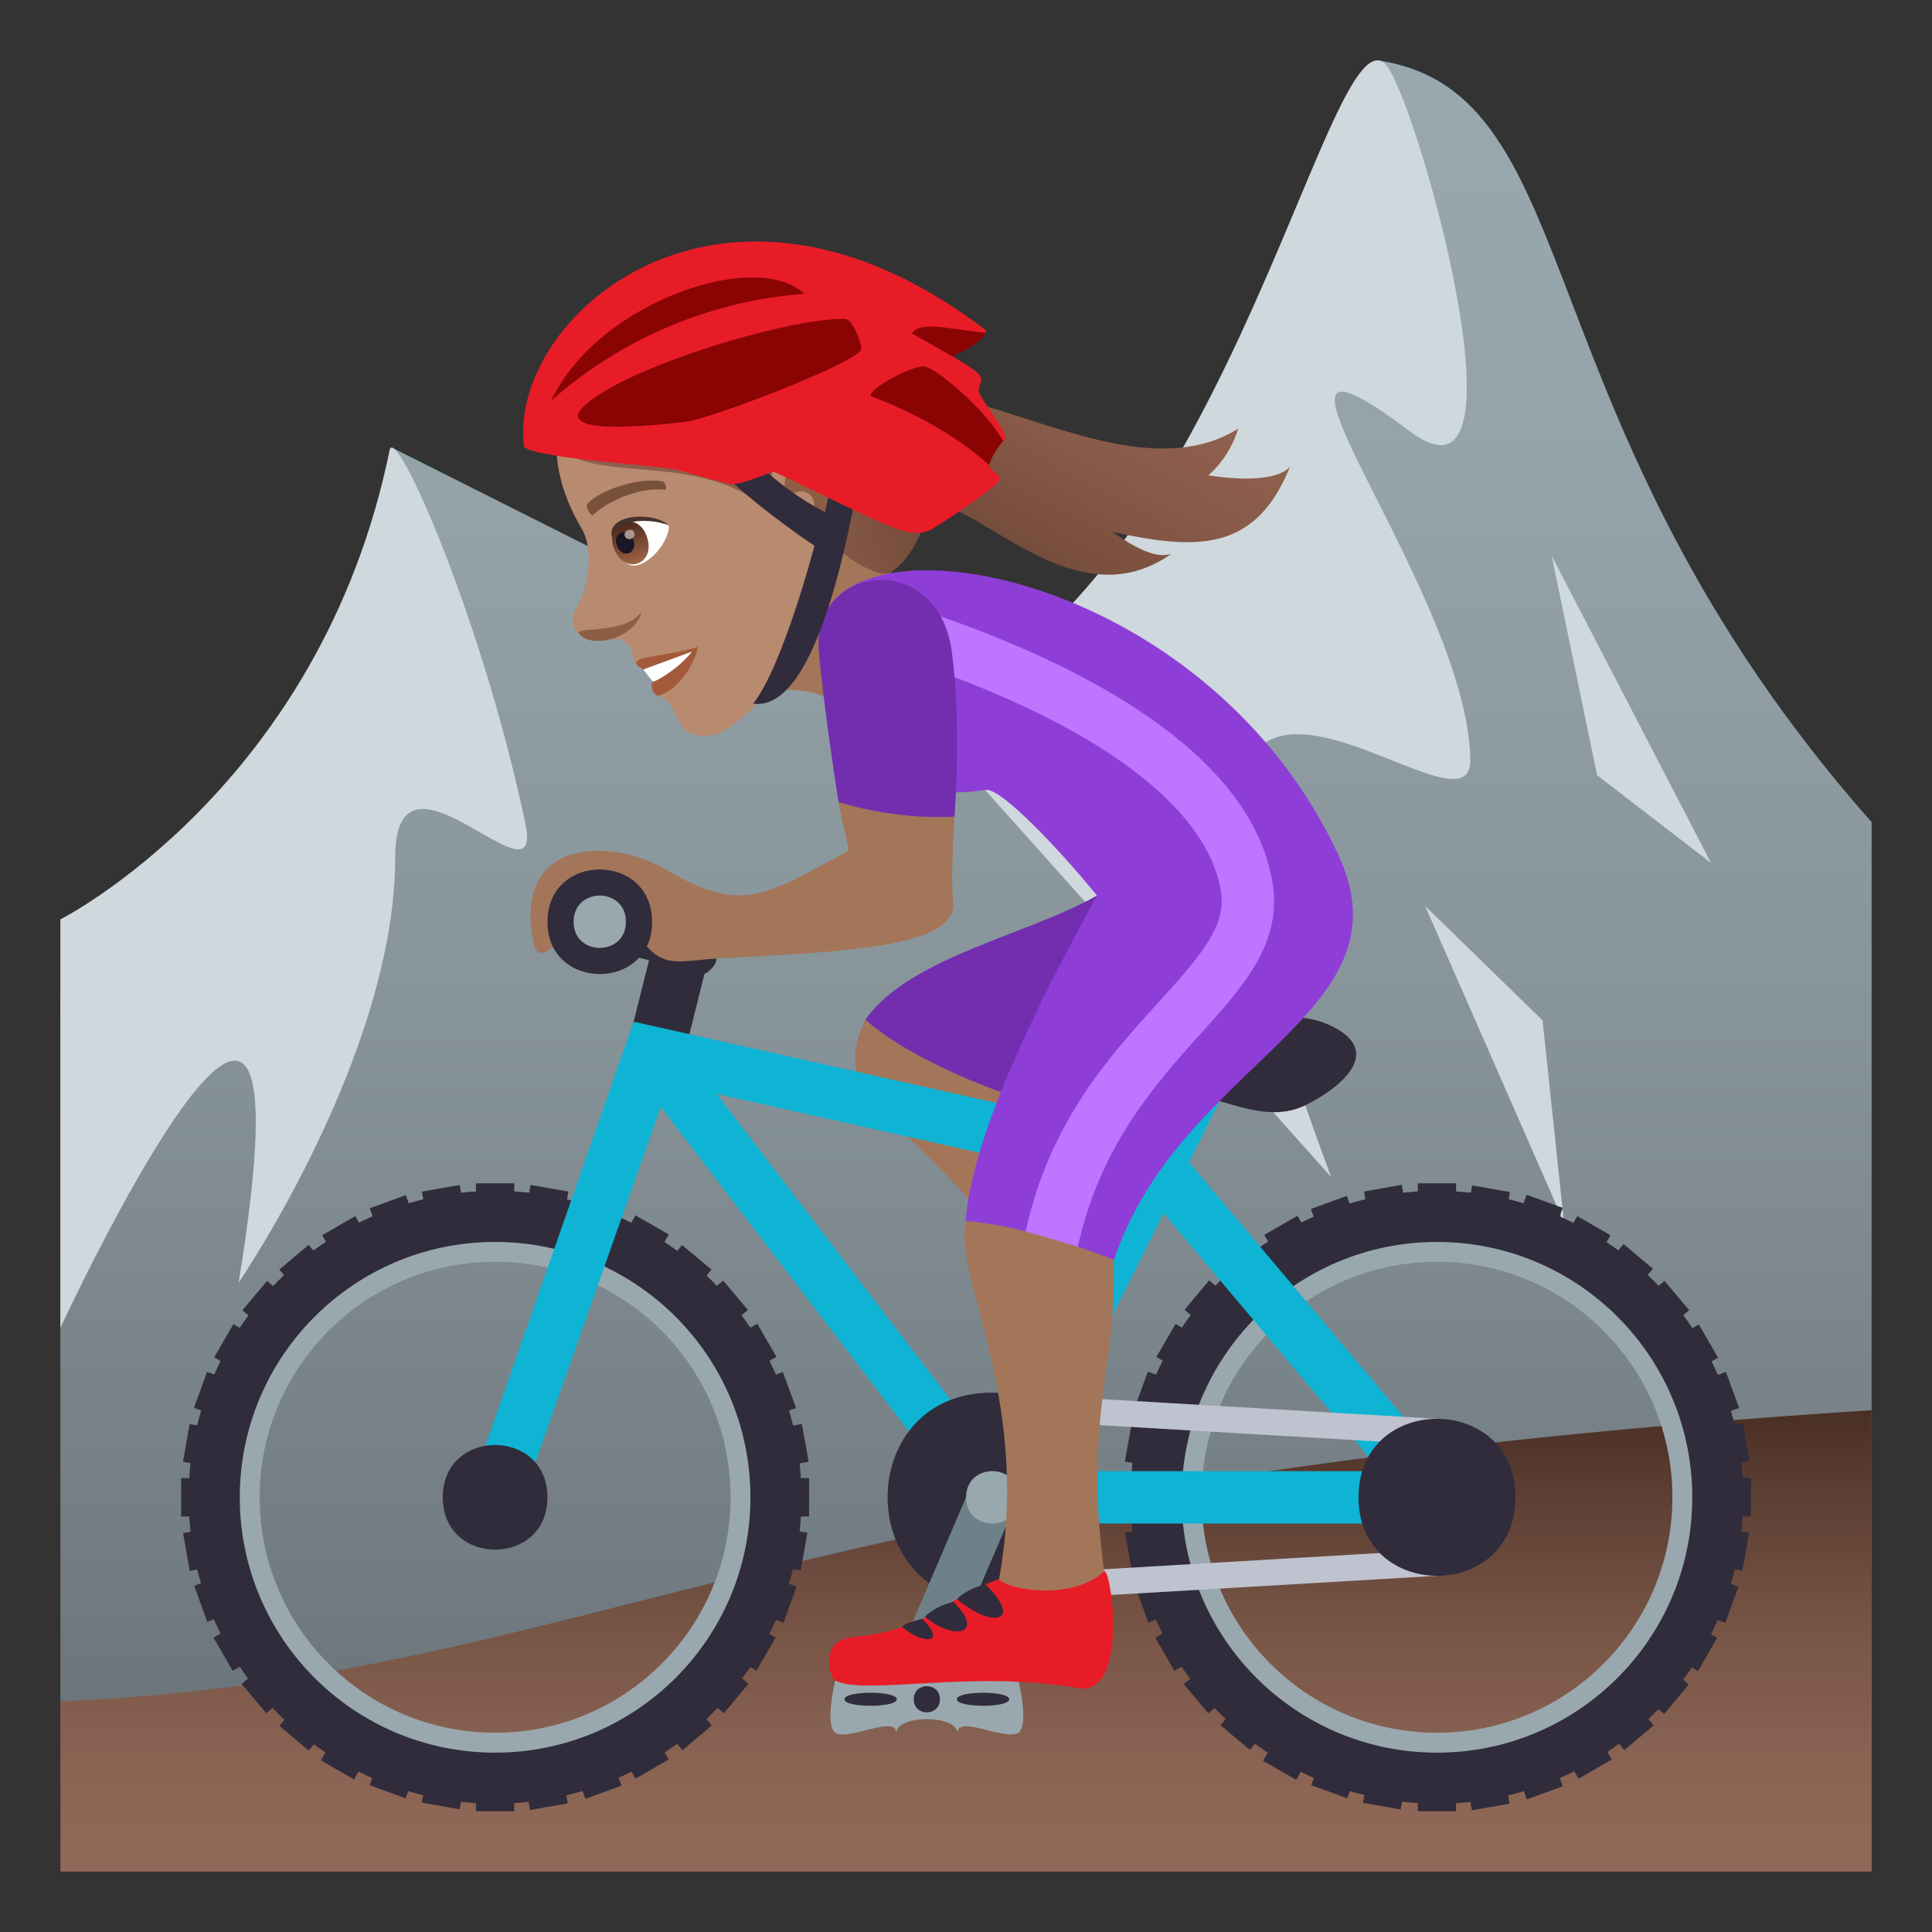 <?xml version="1.0" encoding="utf-8"?>
<!-- Generator: Adobe Illustrator 15.0.0, SVG Export Plug-In . SVG Version: 6.00 Build 0)  -->
<!DOCTYPE svg PUBLIC "-//W3C//DTD SVG 1.1//EN" "http://www.w3.org/Graphics/SVG/1.1/DTD/svg11.dtd">
<svg version="1.1" id="Layer_1" xmlns:x="http://ns.adobe.com/Extensibility/1.0/" xmlns:i="http://ns.adobe.com/AdobeIllustrator/10.0/" xmlns:graph="http://ns.adobe.com/Graphs/1.0/"
	 xmlns="http://www.w3.org/2000/svg" xmlns:xlink="http://www.w3.org/1999/xlink" xmlns:a="http://ns.adobe.com/AdobeSVGViewerExtensions/3.0/"
	 x="0px" y="0px" width="64px" height="64px" viewBox="0 0 64 64" enable-background="new 0 0 64 64" xml:space="preserve">
<rect x="0" y="0" width="64" height="64" fill="#333333" stroke="none"/>
<linearGradient id="SVGID_1_" gradientUnits="userSpaceOnUse" x1="88" y1="-138.004" x2="88" y2="-82.008" gradientTransform="matrix(1 0 0 -1 -56 -80)">
	<stop  offset="0" style="stop-color:#697378"/>
	<stop  offset="0.109" style="stop-color:#727C82"/>
	<stop  offset="0.441" style="stop-color:#87949A"/>
	<stop  offset="0.748" style="stop-color:#94A3A9"/>
	<stop  offset="1" style="stop-color:#99A8AE"/>
	<a:midPointStop  offset="0" style="stop-color:#697378"/>
	<a:midPointStop  offset="0.5" style="stop-color:#697378"/>
	<a:midPointStop  offset="0.109" style="stop-color:#727C82"/>
	<a:midPointStop  offset="0.5" style="stop-color:#727C82"/>
	<a:midPointStop  offset="0.441" style="stop-color:#87949A"/>
	<a:midPointStop  offset="0.5" style="stop-color:#87949A"/>
	<a:midPointStop  offset="0.748" style="stop-color:#94A3A9"/>
	<a:midPointStop  offset="0.5" style="stop-color:#94A3A9"/>
	<a:midPointStop  offset="1" style="stop-color:#99A8AE"/>
</linearGradient>
<path fill="url(#SVGID_1_)" d="M45.691,2.008c-0.357-0.055-6.848,23.744-15.434,21.504L13,14.836c0,0,0.268,12.152-11,18.155v25.013
	h60V27.235C50.266,13.961,52.723,3.106,45.691,2.008z"/>
<path fill="#CFD8DD" d="M30.258,23.512c10.086-3.096,13.633-22.949,15.594-21.43c0.957,0.742,5.113,15.416,0.85,12.205
	c-6.563-4.936,1.939,5.246,2.004,10.895c0.039,3.57-13.656-10.469-4.609,13.81L30.258,23.512z"/>
<polygon fill="#CFD8DD" points="56.682,28.588 51.4,18.407 52.906,25.68 "/>
<polygon fill="#CFD8DD" points="51.809,40.494 51.1,33.802 47.207,30.008 "/>
<path fill="#CFD8DD" d="M2,30.456c0,0,8.621-4.355,10.906-15.541c0.189-0.926,3.074,5.576,4.5,12.379
	c0.621,2.973-4.314-3.23-4.313,1.096c0.002,6.528-5.188,14.097-5.188,14.097C10.748,25.112,2,43.988,2,43.988V30.456z"/>
<linearGradient id="SVGID_2_" gradientUnits="userSpaceOnUse" x1="88" y1="-142" x2="88" y2="-126.715" gradientTransform="matrix(1 0 0 -1 -56 -80)">
	<stop  offset="0" style="stop-color:#916958"/>
	<stop  offset="0.21" style="stop-color:#8B6454"/>
	<stop  offset="0.487" style="stop-color:#7B5748"/>
	<stop  offset="0.799" style="stop-color:#5F4034"/>
	<stop  offset="1" style="stop-color:#4A2F24"/>
	<a:midPointStop  offset="0" style="stop-color:#916958"/>
	<a:midPointStop  offset="0.5" style="stop-color:#916958"/>
	<a:midPointStop  offset="0.21" style="stop-color:#8B6454"/>
	<a:midPointStop  offset="0.5" style="stop-color:#8B6454"/>
	<a:midPointStop  offset="0.487" style="stop-color:#7B5748"/>
	<a:midPointStop  offset="0.5" style="stop-color:#7B5748"/>
	<a:midPointStop  offset="0.799" style="stop-color:#5F4034"/>
	<a:midPointStop  offset="0.5" style="stop-color:#5F4034"/>
	<a:midPointStop  offset="1" style="stop-color:#4A2F24"/>
</linearGradient>
<path fill="url(#SVGID_2_)" d="M62,46.715c-36.494,2.33-42.457,8.854-60,9.65V62h60V46.715z"/>
<path fill="#99A8AE" d="M47.602,40.066c-5.268,0-9.533,4.268-9.533,9.533s4.266,9.533,9.533,9.533c5.264,0,9.533-4.268,9.533-9.533
	S52.865,40.066,47.602,40.066z M47.602,57.4c-4.309,0-7.801-3.492-7.801-7.801s3.492-7.801,7.801-7.801
	c4.307,0,7.799,3.492,7.799,7.801S51.908,57.4,47.602,57.4z"/>
<path fill="#99A8AE" d="M16.4,40.066c-5.266,0-9.533,4.268-9.533,9.533s4.268,9.533,9.533,9.533s9.533-4.268,9.533-9.533
	S21.666,40.066,16.4,40.066z M16.4,57.4c-4.307,0-7.799-3.492-7.799-7.801s3.492-7.801,7.799-7.801c4.309,0,7.801,3.492,7.801,7.801
	S20.709,57.4,16.4,57.4z"/>
<path fill="#302C3B" d="M16.4,39.449c-5.605,0-10.15,4.545-10.15,10.15s4.545,10.15,10.15,10.15s10.15-4.545,10.15-10.15
	C26.551,43.996,22.006,39.449,16.4,39.449z M16.4,58.059c-4.67,0-8.457-3.787-8.457-8.459c0-4.67,3.787-8.459,8.457-8.459
	c4.672,0,8.459,3.789,8.459,8.459C24.859,54.273,21.072,58.059,16.4,58.059z"/>
<rect x="13.996" y="59.42" transform="matrix(-0.985 -0.174 0.174 -0.985 18.671 120.899)" fill="#302C3B" width="1.269" height="0.425"/>
<rect x="17.533" y="39.354" transform="matrix(-0.985 -0.172 0.172 -0.985 29.256 81.671)" fill="#302C3B" width="1.271" height="0.426"/>
<rect x="12.282" y="58.96" transform="matrix(-0.94 -0.342 0.342 -0.94 4.817 119.193)" fill="#302C3B" width="1.268" height="0.424"/>
<rect x="19.25" y="39.813" transform="matrix(-0.94 -0.342 0.342 -0.94 24.905 84.437)" fill="#302C3B" width="1.27" height="0.426"/>
<rect x="10.674" y="58.21" transform="matrix(-0.866 -0.499 0.499 -0.866 -8.075 114.683)" fill="#302C3B" width="1.267" height="0.424"/>
<rect x="20.86" y="40.563" transform="matrix(-0.867 -0.499 0.499 -0.867 19.785 86.839)" fill="#302C3B" width="1.269" height="0.426"/>
<rect x="9.218" y="57.191" transform="matrix(-0.765 -0.644 0.644 -0.765 -19.555 107.676)" fill="#302C3B" width="1.268" height="0.426"/>
<rect x="22.312" y="41.582" transform="matrix(-0.767 -0.641 0.641 -0.767 13.754 88.582)" fill="#302C3B" width="1.27" height="0.428"/>
<rect x="7.962" y="55.935" transform="matrix(-0.644 -0.765 0.765 -0.644 -28.84 98.867)" fill="#302C3B" width="1.268" height="0.426"/>
<rect x="23.569" y="42.838" transform="matrix(-0.643 -0.766 0.766 -0.643 6.79 89.267)" fill="#302C3B" width="1.27" height="0.426"/>
<rect x="6.943" y="54.48" transform="matrix(-0.5 -0.866 0.866 -0.5 -36.001 88.6)" fill="#302C3B" width="1.27" height="0.426"/>
<rect x="24.588" y="44.292" transform="matrix(-0.5 -0.866 0.866 -0.5 -0.711 88.599)" fill="#302C3B" width="1.27" height="0.425"/>
<rect x="6.194" y="52.871" transform="matrix(-0.343 -0.94 0.94 -0.343 -40.708 77.679)" fill="#302C3B" width="1.266" height="0.426"/>
<rect x="25.337" y="45.901" transform="matrix(-0.343 -0.939 0.939 -0.343 -8.442 86.323)" fill="#302C3B" width="1.27" height="0.426"/>
<rect x="5.734" y="51.156" transform="matrix(-0.174 -0.985 0.985 -0.174 -43.106 66.584)" fill="#302C3B" width="1.267" height="0.425"/>
<rect x="25.798" y="47.617" transform="matrix(-0.175 -0.985 0.985 -0.175 -16.021 82.241)" fill="#302C3B" width="1.27" height="0.426"/>
<rect x="6" y="48.965" fill="#302C3B" width="0.426" height="1.27"/>
<rect x="26.375" y="48.965" fill="#302C3B" width="0.426" height="1.27"/>
<rect x="5.733" y="47.618" transform="matrix(0.174 -0.985 0.985 0.174 -41.841 45.785)" fill="#302C3B" width="1.269" height="0.425"/>
<rect x="25.797" y="51.154" transform="matrix(0.172 -0.985 0.985 0.172 -28.718 68.564)" fill="#302C3B" width="1.271" height="0.427"/>
<rect x="6.194" y="45.903" transform="matrix(0.342 -0.94 0.94 0.342 -38.842 36.761)" fill="#302C3B" width="1.268" height="0.424"/>
<rect x="25.338" y="52.869" transform="matrix(0.341 -0.94 0.94 0.341 -32.784 59.398)" fill="#302C3B" width="1.272" height="0.427"/>
<rect x="6.945" y="44.294" transform="matrix(0.501 -0.866 0.866 0.501 -34.743 28.787)" fill="#302C3B" width="1.268" height="0.423"/>
<rect x="24.587" y="54.479" transform="matrix(0.499 -0.866 0.866 0.499 -34.758 49.24)" fill="#302C3B" width="1.271" height="0.426"/>
<rect x="7.963" y="42.839" transform="matrix(0.643 -0.766 0.766 0.643 -29.904 21.959)" fill="#302C3B" width="1.27" height="0.424"/>
<rect x="23.568" y="55.933" transform="matrix(0.642 -0.767 0.767 0.642 -34.379 38.647)" fill="#302C3B" width="1.271" height="0.427"/>
<rect x="9.218" y="41.582" transform="matrix(0.765 -0.645 0.645 0.765 -24.62 16.191)" fill="#302C3B" width="1.27" height="0.426"/>
<rect x="22.314" y="57.191" transform="matrix(0.766 -0.643 0.643 0.766 -31.534 28.189)" fill="#302C3B" width="1.27" height="0.426"/>
<rect x="10.674" y="40.564" transform="matrix(0.866 -0.501 0.501 0.866 -18.894 11.138)" fill="#302C3B" width="1.268" height="0.424"/>
<rect x="20.859" y="58.209" transform="matrix(0.866 -0.5 0.5 0.866 -26.329 18.571)" fill="#302C3B" width="1.27" height="0.426"/>
<rect x="12.282" y="39.813" transform="matrix(0.939 -0.343 0.343 0.939 -12.94 6.855)" fill="#302C3B" width="1.27" height="0.426"/>
<rect x="19.251" y="58.96" transform="matrix(0.94 -0.342 0.342 0.94 -19.012 10.348)" fill="#302C3B" width="1.27" height="0.426"/>
<rect x="13.997" y="39.353" transform="matrix(0.985 -0.174 0.174 0.985 -6.657 3.147)" fill="#302C3B" width="1.269" height="0.426"/>
<rect x="17.535" y="59.421" transform="matrix(0.985 -0.172 0.172 0.985 -10.008 4.025)" fill="#302C3B" width="1.269" height="0.425"/>
<rect x="15.766" y="39.199" fill="#302C3B" width="1.27" height="0.426"/>
<rect x="15.766" y="59.574" fill="#302C3B" width="1.27" height="0.426"/>
<path fill="#302C3B" d="M47.602,39.449c-5.605,0-10.15,4.545-10.15,10.15s4.545,10.15,10.15,10.15
	c5.604,0,10.148-4.545,10.148-10.15C57.75,43.996,53.205,39.449,47.602,39.449z M47.602,58.059c-4.672,0-8.459-3.787-8.459-8.459
	c0-4.67,3.787-8.459,8.459-8.459s8.457,3.789,8.457,8.459C56.059,54.273,52.273,58.059,47.602,58.059z"/>
<rect x="45.197" y="59.42" transform="matrix(-0.985 -0.174 0.174 -0.985 80.578 126.334)" fill="#302C3B" width="1.267" height="0.425"/>
<rect x="48.735" y="39.354" transform="matrix(-0.985 -0.172 0.172 -0.985 91.179 87.053)" fill="#302C3B" width="1.269" height="0.426"/>
<rect x="43.482" y="58.96" transform="matrix(-0.94 -0.342 0.342 -0.94 65.336 129.863)" fill="#302C3B" width="1.268" height="0.425"/>
<rect x="50.449" y="39.813" transform="matrix(-0.94 -0.342 0.342 -0.94 85.428 95.091)" fill="#302C3B" width="1.27" height="0.426"/>
<rect x="41.873" y="58.21" transform="matrix(-0.866 -0.499 0.499 -0.866 50.153 130.265)" fill="#302C3B" width="1.267" height="0.424"/>
<rect x="52.058" y="40.563" transform="matrix(-0.867 -0.498 0.498 -0.867 78.072 102.382)" fill="#302C3B" width="1.27" height="0.427"/>
<rect x="40.417" y="57.19" transform="matrix(-0.766 -0.643 0.643 -0.766 35.59 127.763)" fill="#302C3B" width="1.27" height="0.427"/>
<rect x="53.514" y="41.582" transform="matrix(-0.767 -0.642 0.642 -0.767 68.831 108.604)" fill="#302C3B" width="1.269" height="0.427"/>
<rect x="39.163" y="55.935" transform="matrix(-0.643 -0.766 0.766 -0.643 22.364 122.724)" fill="#302C3B" width="1.267" height="0.426"/>
<rect x="54.768" y="42.837" transform="matrix(-0.644 -0.765 0.765 -0.644 58.13 113.161)" fill="#302C3B" width="1.271" height="0.427"/>
<rect x="38.143" y="54.48" transform="matrix(-0.5 -0.866 0.866 -0.5 10.796 115.62)" fill="#302C3B" width="1.27" height="0.426"/>
<rect x="55.787" y="44.291" transform="matrix(-0.501 -0.865 0.865 -0.501 46.181 115.633)" fill="#302C3B" width="1.271" height="0.427"/>
<rect x="37.394" y="52.871" transform="matrix(-0.344 -0.939 0.939 -0.344 1.256 107.045)" fill="#302C3B" width="1.267" height="0.426"/>
<rect x="56.536" y="45.901" transform="matrix(-0.344 -0.939 0.939 -0.344 33.555 115.665)" fill="#302C3B" width="1.271" height="0.428"/>
<rect x="36.935" y="51.155" transform="matrix(-0.174 -0.985 0.985 -0.174 -6.473 97.308)" fill="#302C3B" width="1.267" height="0.426"/>
<rect x="56.998" y="47.617" transform="matrix(-0.174 -0.985 0.985 -0.174 20.552 112.901)" fill="#302C3B" width="1.269" height="0.426"/>
<rect x="37.201" y="48.965" fill="#302C3B" width="0.426" height="1.27"/>
<rect x="57.574" y="48.965" fill="#302C3B" width="0.426" height="1.27"/>
<rect x="36.934" y="47.617" transform="matrix(0.174 -0.985 0.985 0.174 -16.065 76.51)" fill="#302C3B" width="1.269" height="0.426"/>
<rect x="56.996" y="51.154" transform="matrix(0.172 -0.985 0.985 0.172 -2.888 99.298)" fill="#302C3B" width="1.271" height="0.427"/>
<rect x="37.394" y="45.903" transform="matrix(0.343 -0.939 0.939 0.343 -18.34 65.998)" fill="#302C3B" width="1.269" height="0.424"/>
<rect x="56.537" y="52.869" transform="matrix(0.341 -0.94 0.94 0.341 -12.224 88.727)" fill="#302C3B" width="1.272" height="0.427"/>
<rect x="38.144" y="44.294" transform="matrix(0.501 -0.866 0.866 0.501 -19.162 55.795)" fill="#302C3B" width="1.268" height="0.423"/>
<rect x="55.787" y="54.48" transform="matrix(0.499 -0.866 0.866 0.499 -19.136 76.273)" fill="#302C3B" width="1.271" height="0.424"/>
<rect x="39.163" y="42.838" transform="matrix(0.642 -0.767 0.767 0.642 -18.76 45.925)" fill="#302C3B" width="1.269" height="0.426"/>
<rect x="54.769" y="55.933" transform="matrix(0.641 -0.767 0.767 0.641 -23.207 62.657)" fill="#302C3B" width="1.27" height="0.427"/>
<rect x="40.417" y="41.582" transform="matrix(0.765 -0.644 0.644 0.765 -17.268 36.244)" fill="#302C3B" width="1.271" height="0.426"/>
<rect x="53.514" y="57.191" transform="matrix(0.766 -0.643 0.643 0.766 -24.231 48.248)" fill="#302C3B" width="1.27" height="0.426"/>
<rect x="41.873" y="40.564" transform="matrix(0.866 -0.501 0.501 0.866 -14.703 26.757)" fill="#302C3B" width="1.268" height="0.424"/>
<rect x="52.06" y="58.209" transform="matrix(0.866 -0.501 0.501 0.866 -22.168 34.227)" fill="#302C3B" width="1.268" height="0.426"/>
<rect x="43.482" y="39.812" transform="matrix(0.939 -0.343 0.343 0.939 -11.061 17.581)" fill="#302C3B" width="1.269" height="0.426"/>
<rect x="50.451" y="58.96" transform="matrix(0.94 -0.342 0.342 0.94 -17.156 21.038)" fill="#302C3B" width="1.268" height="0.426"/>
<rect x="45.197" y="39.353" transform="matrix(0.985 -0.174 0.174 0.985 -6.181 8.572)" fill="#302C3B" width="1.269" height="0.426"/>
<rect x="48.736" y="59.421" transform="matrix(0.985 -0.172 0.172 0.985 -9.54 9.403)" fill="#302C3B" width="1.269" height="0.424"/>
<rect x="46.967" y="39.199" fill="#302C3B" width="1.268" height="0.426"/>
<rect x="46.967" y="59.574" fill="#302C3B" width="1.268" height="0.426"/>
<linearGradient id="SVGID_3_" gradientUnits="userSpaceOnUse" x1="-269.032" y1="889.432" x2="-260.286" y2="889.432" gradientTransform="matrix(0.475 -0.88 0.88 0.475 -622.331 -639.417)">
	<stop  offset="0" style="stop-color:#6B4435"/>
	<stop  offset="0.158" style="stop-color:#734A3A"/>
	<stop  offset="0.664" style="stop-color:#885A48"/>
	<stop  offset="1" style="stop-color:#8F604D"/>
	<a:midPointStop  offset="0" style="stop-color:#6B4435"/>
	<a:midPointStop  offset="0.382" style="stop-color:#6B4435"/>
	<a:midPointStop  offset="1" style="stop-color:#8F604D"/>
</linearGradient>
<path fill="url(#SVGID_3_)" d="M40.027,15.747c0.422-0.373,0.773-0.869,0.992-1.547c-4.848,3.025-12.797-5.814-13.904,2.436
	l2.99,0.371c1.42-1.734,5.025,3.936,8.701,1.338c-0.516,0.174-1.199-0.195-1.957-0.723c2.688,0.572,4.721,0.742,5.885-2.166
	C42.361,15.891,41.271,15.936,40.027,15.747z"/>
<path fill="#8E3ED6" d="M30.035,12.858c-1.123,0.129-1.357,2.977,0.221,3.957C31.549,17.625,31.883,12.645,30.035,12.858z"/>
<path fill="#A3765A" d="M24.848,23.354c0.854-0.869,2.609-0.395,2.816-0.039c0.682,1.162,3.602-1.59,2.557-2.83
	c-0.908-1.076-0.842-2.787-0.842-2.787C28.547,17.555,24.498,13.973,24.848,23.354z"/>
<path fill="#B88A6F" d="M21.104,10.758c-2.961,1.645-3.295,4.307-1.826,6.77c0.332,0.557,0.32,1.719-0.201,2.652
	c-0.189,0.34-0.102,0.668,0.111,0.83c0.416,0.318,1,0.109,1.301,0.176c0.67,0.15,0.264,0.732,0.824,0.99
	c0.254,0.121,0.697-0.322,0.492,0.871c0.793,0.23,0.389,1.555,1.824,1.297c0.682-0.123,2.781-2,3.443-4.197
	c0.373-1.24,0.078-2.42,0.078-2.42c2.158-1.572,2.244-3.99,0.922-6.004C26.225,8.907,23.023,9.688,21.104,10.758z"/>
<path fill="#A35A3B" d="M21.313,22.176c0.361,0.074,0.334,0.406,0.334,0.406c-0.143,0.051-0.006,0.533,0.205,0.455
	c0.736-0.266,1.182-1.143,1.264-1.607C21.941,21.793,20.488,21.731,21.313,22.176z"/>
<path fill="#FFFFFF" d="M21.313,22.176c0,0,0.258,0.363,0.334,0.406c0.232-0.084,0.922-0.523,1.273-0.996L21.313,22.176z"/>
<linearGradient id="SVGID_4_" gradientUnits="userSpaceOnUse" x1="23.504" y1="340.502" x2="35.838" y2="340.502" gradientTransform="matrix(0.94 -0.342 0.342 0.94 -119.49 -295.33)">
	<stop  offset="0" style="stop-color:#8F604D"/>
	<stop  offset="0.362" style="stop-color:#8C5D4B"/>
	<stop  offset="0.659" style="stop-color:#825644"/>
	<stop  offset="0.933" style="stop-color:#704839"/>
	<stop  offset="1" style="stop-color:#6B4435"/>
	<a:midPointStop  offset="0" style="stop-color:#8F604D"/>
	<a:midPointStop  offset="0.746" style="stop-color:#8F604D"/>
	<a:midPointStop  offset="1" style="stop-color:#6B4435"/>
</linearGradient>
<path fill="url(#SVGID_4_)" d="M28.166,10.045c-1.227-1.609-4.424-1.789-6.904-0.285c-2.412,1.461-3.68,3.943-2.832,4.959
	c1.201,1.436,4.867,0.07,7.256,2.377c0.088,0.184,1.107-0.035,1.209,0.119c0.824,1.238,2.277,1.988,2.619,1.748
	C31.912,17.286,31.43,10.104,28.166,10.045z"/>
<path fill="#8C5F44" d="M19.197,21.012c0.428,0.496,1.865,0.117,2.053-0.75C20.709,21.059,18.947,20.721,19.197,21.012z"/>
<path fill="#B88A6F" d="M26.094,14.797c-1.082,0.67-0.484,3.451,0.602,3.707c0.152,0.037,0.822-0.127,0.926-0.898
	c0.057-0.43,0.598-1.039,0.436-1.779C27.848,14.881,27.174,14.129,26.094,14.797z"/>
<path id="Path_1876_" fill="#8C5F44" d="M26.334,15.266c-0.26,0.209-0.414,0.656-0.311,1.211c0.953-0.67,1.336,0.535,0.449,1.018
	c0.072,0.102,0.152,0.207,0.242,0.313c0.199-0.613,0.734-0.682,0.82-1.488C27.613,15.59,26.984,14.745,26.334,15.266z"/>
<path id="Path_1875_" fill="#78513A" d="M21.936,15.946c-0.811-0.145-2.096,0.305-2.477,0.746c-0.082,0.09,0.119,0.43,0.191,0.363
	c0.561-0.527,1.629-0.922,2.367-0.832C22.115,16.233,22.057,15.963,21.936,15.946z"/>
<path fill="#FFFFFF" d="M22.148,17.403c0.076,0.162-0.236,0.969-0.896,1.273c-0.377,0.176-0.627-0.076-0.83-0.369
	C19.867,17.049,21.553,16.956,22.148,17.403z"/>
<linearGradient id="Path_1_" gradientUnits="userSpaceOnUse" x1="24.76" y1="343.15" x2="24.76" y2="341.705" gradientTransform="matrix(0.94 -0.342 0.342 0.94 -119.49 -295.33)">
	<stop  offset="0" style="stop-color:#A6694A"/>
	<stop  offset="1" style="stop-color:#4F2A1E"/>
	<a:midPointStop  offset="0" style="stop-color:#A6694A"/>
	<a:midPointStop  offset="0.5" style="stop-color:#A6694A"/>
	<a:midPointStop  offset="1" style="stop-color:#4F2A1E"/>
</linearGradient>
<path id="Path_1874_" fill="url(#Path_1_)" d="M20.334,18.155c0.342,0.938,1.43,0.541,1.088-0.396
	C21.105,16.885,20.018,17.282,20.334,18.155z"/>
<path id="Path_1873_" fill="#1A1626" d="M20.434,18.071c0.17,0.469,0.713,0.27,0.541-0.197
	C20.816,17.436,20.273,17.633,20.434,18.071z"/>
<path id="Path_1872_" fill="#AB968C" d="M20.699,17.758c0.07,0.195,0.387,0.08,0.314-0.113
	C20.947,17.459,20.633,17.575,20.699,17.758z"/>
<path fill="#45332C" d="M22.148,17.403c-0.506-0.48-2.117-0.377-1.869,0.428C20.291,17.225,21.477,17.124,22.148,17.403z"/>
<path fill="#A3765A" d="M28.67,33.772c-1.484,3.069,2.049,3.071,5.527,8.901l1.676-2.539c-2.285-2.393-1.129-2.943-2.656-5.821
	L28.67,33.772z"/>
<path fill="#732EB0" d="M38.637,34.366l-2.301-4.7c-2.268,1.301-6.195,2.03-7.666,4.106c0,0,1.371,1.397,5.389,2.722
	C35.748,35.82,38.637,34.366,38.637,34.366z"/>
<path fill="#302C3B" d="M22.469,30.534c-0.621-0.291-2.6-0.867-2.6-0.867v1.735l1.631,0.406l-0.766,3.061l1.734,0.864l0.867-3.466
	C23.336,32.267,24.691,31.577,22.469,30.534z"/>
<path fill="#0FB4D4" d="M48.176,48.938L39.389,38.5l1.189-2.377c0.213-0.43-1.338-1.204-1.551-0.777l-1.141,2.283L20.99,33.845
	l-5.406,15.47c-0.342,0.971,1.322,1.459,1.637,0.578l4.668-13.227l10.293,13.463c0.006,0.01,0.02,0.014,0.025,0.02
	c0.076,0.092,0.537,0.318,0.664,0.318h14.734c0.004,0,0.012,0,0.016,0C48.1,50.467,48.367,49.094,48.176,48.938z M37.088,39.227
	l-4.375,8.748l-8.975-11.74L37.088,39.227z M34.27,48.734l4.275-8.545l7.193,8.545H34.27z"/>
<path fill="#302C3B" d="M18.135,49.6c0,2.313-3.467,2.313-3.467,0C14.668,47.289,18.135,47.289,18.135,49.6z"/>
<polygon fill="#BEC3CF" points="47.604,47.867 32.867,47 32.867,46.133 47.604,47 "/>
<polygon fill="#BEC3CF" points="47.604,52.201 32.869,53.066 32.869,52.201 47.604,51.334 "/>
<path fill="#302C3B" d="M50.203,49.6c0,3.467-5.201,3.467-5.201,0S50.203,46.133,50.203,49.6z"/>
<path fill="#302C3B" d="M32.867,53.066c-4.619,0-4.619-6.934,0-6.934C37.492,46.133,37.492,53.066,32.867,53.066z"/>
<polygon fill="#6E8189" points="31.135,55.668 29.402,55.668 32.002,49.6 33.736,49.6 "/>
<path fill="#99A8AE" d="M33.736,49.604c0,1.152-1.734,1.152-1.734,0C32.002,48.443,33.736,48.443,33.736,49.604z"/>
<path fill="#302C3B" d="M43.27,36.6c-1.734,0.867-3.467-0.867-6.934-0.867c0,0,0-1.731,1.732-1.731c3.574,0,4.711-0.68,6.068,0
	C45.869,34.868,44.365,36.053,43.27,36.6z"/>
<path fill="#A3765A" d="M31.988,40.451c-0.445,1.822,2.316,6.063,1.027,12.273h3.658c-0.959-6.211,0.582-7.488,0.148-12.105
	C36.822,40.619,32.533,38.24,31.988,40.451z"/>
<path fill="#8E3ED6" d="M44.342,28.334c-4.256-9.16-15.711-11.361-17.068-7.875c-0.643,1.658,0.762,6.471,5.379,5.707
	c0.521-0.086,2.6,2.156,3.684,3.5c-1.416,2.6-4.129,7.646-4.348,10.785c0,0,1.701,0.039,4.914,1.281
	C39.098,35.182,46.793,33.616,44.342,28.334z"/>
<path fill="#BE75FF" d="M35.705,41.299l-1.73-0.508c0.818-3.715,2.865-5.89,4.469-7.663c1.412-1.559,2.199-2.497,1.996-3.645
	c-0.49-2.764-4.049-5.422-10.02-7.486l0.566-1.639c4.664,1.613,10.385,4.451,11.158,8.82c0.363,2.043-0.926,3.467-2.414,5.114
	C38.188,35.996,36.424,38.037,35.705,41.299z"/>
<path fill="#A3765A" d="M27.775,26.569c0.137,0.768,0.281,1.162,0.326,1.625c-2.762,1.436-3.463,2.137-6.051,0.605
	c-1.732-1.023-5.092-1.104-4.379,2.424c0.309,1.516,2.219-2.545,2.949-1.137c1.154,2.221,1.561,1.749,3.201,1.663
	c3.893-0.205,7.904-0.348,7.754-1.84c-0.092-0.904,0.045-2.861,0.045-2.861L27.775,26.569z"/>
<path fill="#732EB0" d="M31.527,21.577c-0.459-3.404-4.611-2.871-4.406-0.074c0.117,1.609,0.654,5.066,0.654,5.066
	c2.096,0.641,3.846,0.479,3.846,0.479C31.74,25.219,31.762,23.297,31.527,21.577z"/>
<path fill="#302C3B" d="M21.602,30.538c0,2.305-3.467,2.305-3.467,0C18.135,28.223,21.602,28.223,21.602,30.538z"/>
<path fill="#99A8AE" d="M20.734,30.536c0,1.153-1.732,1.153-1.732,0C19.002,29.377,20.734,29.377,20.734,30.536z"/>
<path fill="#99A8AE" d="M27.668,55.668c0,0-0.359,1.494,0.002,1.732c0.424,0.281,2.012-0.605,2.02,0.004h0.004
	c0.008-0.609,2.01-0.609,2.018,0h0.004c0.008-0.609,1.596,0.277,2.02-0.004c0.361-0.238,0.002-1.732,0.002-1.732H27.668z"/>
<path fill="#302C3B" d="M31.135,56.291c0,0.578-0.865,0.578-0.865,0S31.135,55.713,31.135,56.291z"/>
<path fill="#302C3B" d="M29.707,56.291c0,0.287-1.734,0.287-1.734,0C27.973,56.002,29.707,56.002,29.707,56.291z"/>
<path fill="#302C3B" d="M33.432,56.291c0,0.287-1.734,0.287-1.734,0C31.697,56.002,33.432,56.002,33.432,56.291z"/>
<path fill="#302C3B" d="M28.783,13.506c0,0-1-0.229-0.971,0.014c0.115,1.01-0.486,3.441-0.486,3.441s-2.688-1.279-3.887-3.9
	c-0.102-0.225-0.771,0.33-0.797,0.572c-0.148,1.48,4.338,4.445,4.338,4.445s-1.039,3.98-2.029,5.23
	C27.662,23.698,28.783,13.506,28.783,13.506z"/>
<path fill="#E81C27" d="M36.582,52.047c-0.928,0.896-2.934,0.721-3.508,0.268c-1.939,0.709-2.242,1.66-4.852,1.92
	c-1.082,0.109-0.75,1.332-0.555,1.434c0.998,0.512,4.529-0.369,8.049,0.252C37.381,56.215,36.832,52.021,36.582,52.047z"/>
<path fill="#302C3B" d="M32.645,52.486c-0.643,0.148-0.947,0.486-0.947,0.486C32.922,53.986,33.895,53.707,32.645,52.486z"/>
<path fill="#302C3B" d="M31.586,53.066c-0.643,0.148-0.947,0.488-0.947,0.488C31.652,54.395,32.639,54.096,31.586,53.066z"/>
<path fill="#302C3B" d="M30.549,53.627c-0.643,0.148-0.662,0.271-0.662,0.271C30.639,54.521,31.359,54.418,30.549,53.627z"/>
<path fill-rule="evenodd" clip-rule="evenodd" fill="#E81C27" d="M31.326,11.668c0.197,0.131,1.145,0.627,1.178,0.857
	c0.016,0.111-0.088,0.289-0.084,0.422c0.006,0.213,1.033,1.447,0.871,1.607c-1.361,1.334,0.428,0.914-0.414,1.582
	c-0.639,0.506-1.348,0.99-1.955,1.361c-0.77,0.471-1.549-0.111-5.275-1.865c-0.074-0.035-1.008,0.424-1.412,0.4
	c-0.287-0.018-1.535-0.416-1.832-0.475c-0.871-0.168-4.578-0.367-5.041-0.75c-0.57-4.246,6.479-10.57,15.248-3.904
	C32.957,11.168,31.326,11.668,31.326,11.668z"/>
<path fill-rule="evenodd" clip-rule="evenodd" fill="#8A0404" d="M18.27,13.243c-0.244,0.346,2.861-3.109,8.375-3.508
	C25.102,8.241,19.855,9.961,18.27,13.243z"/>
<path fill-rule="evenodd" clip-rule="evenodd" fill="#8A0404" d="M31.543,11.799c0,0,0.938-0.361,1.105-0.773
	c-1.314-0.137-2.148-0.4-2.438,0.021L31.543,11.799z"/>
<path fill-rule="evenodd" clip-rule="evenodd" fill="#8A0404" d="M28.896,13.145c2.516,0.939,3.873,2.264,3.873,2.264
	s0.078-0.359,0.465-0.799c-0.637-1.117-2.293-2.463-2.621-2.473C30.125,12.12,28.547,13.018,28.896,13.145z"/>
<path fill-rule="evenodd" clip-rule="evenodd" fill="#8A0404" d="M19.209,13.606c-0.424,0.664,1.488,0.602,3.529,0.365
	c0.736-0.088,5.463-1.867,5.781-2.375c0.068-0.107-0.252-1.025-0.523-1.031C26.037,10.518,20.207,12.323,19.209,13.606z"/>
</svg>
